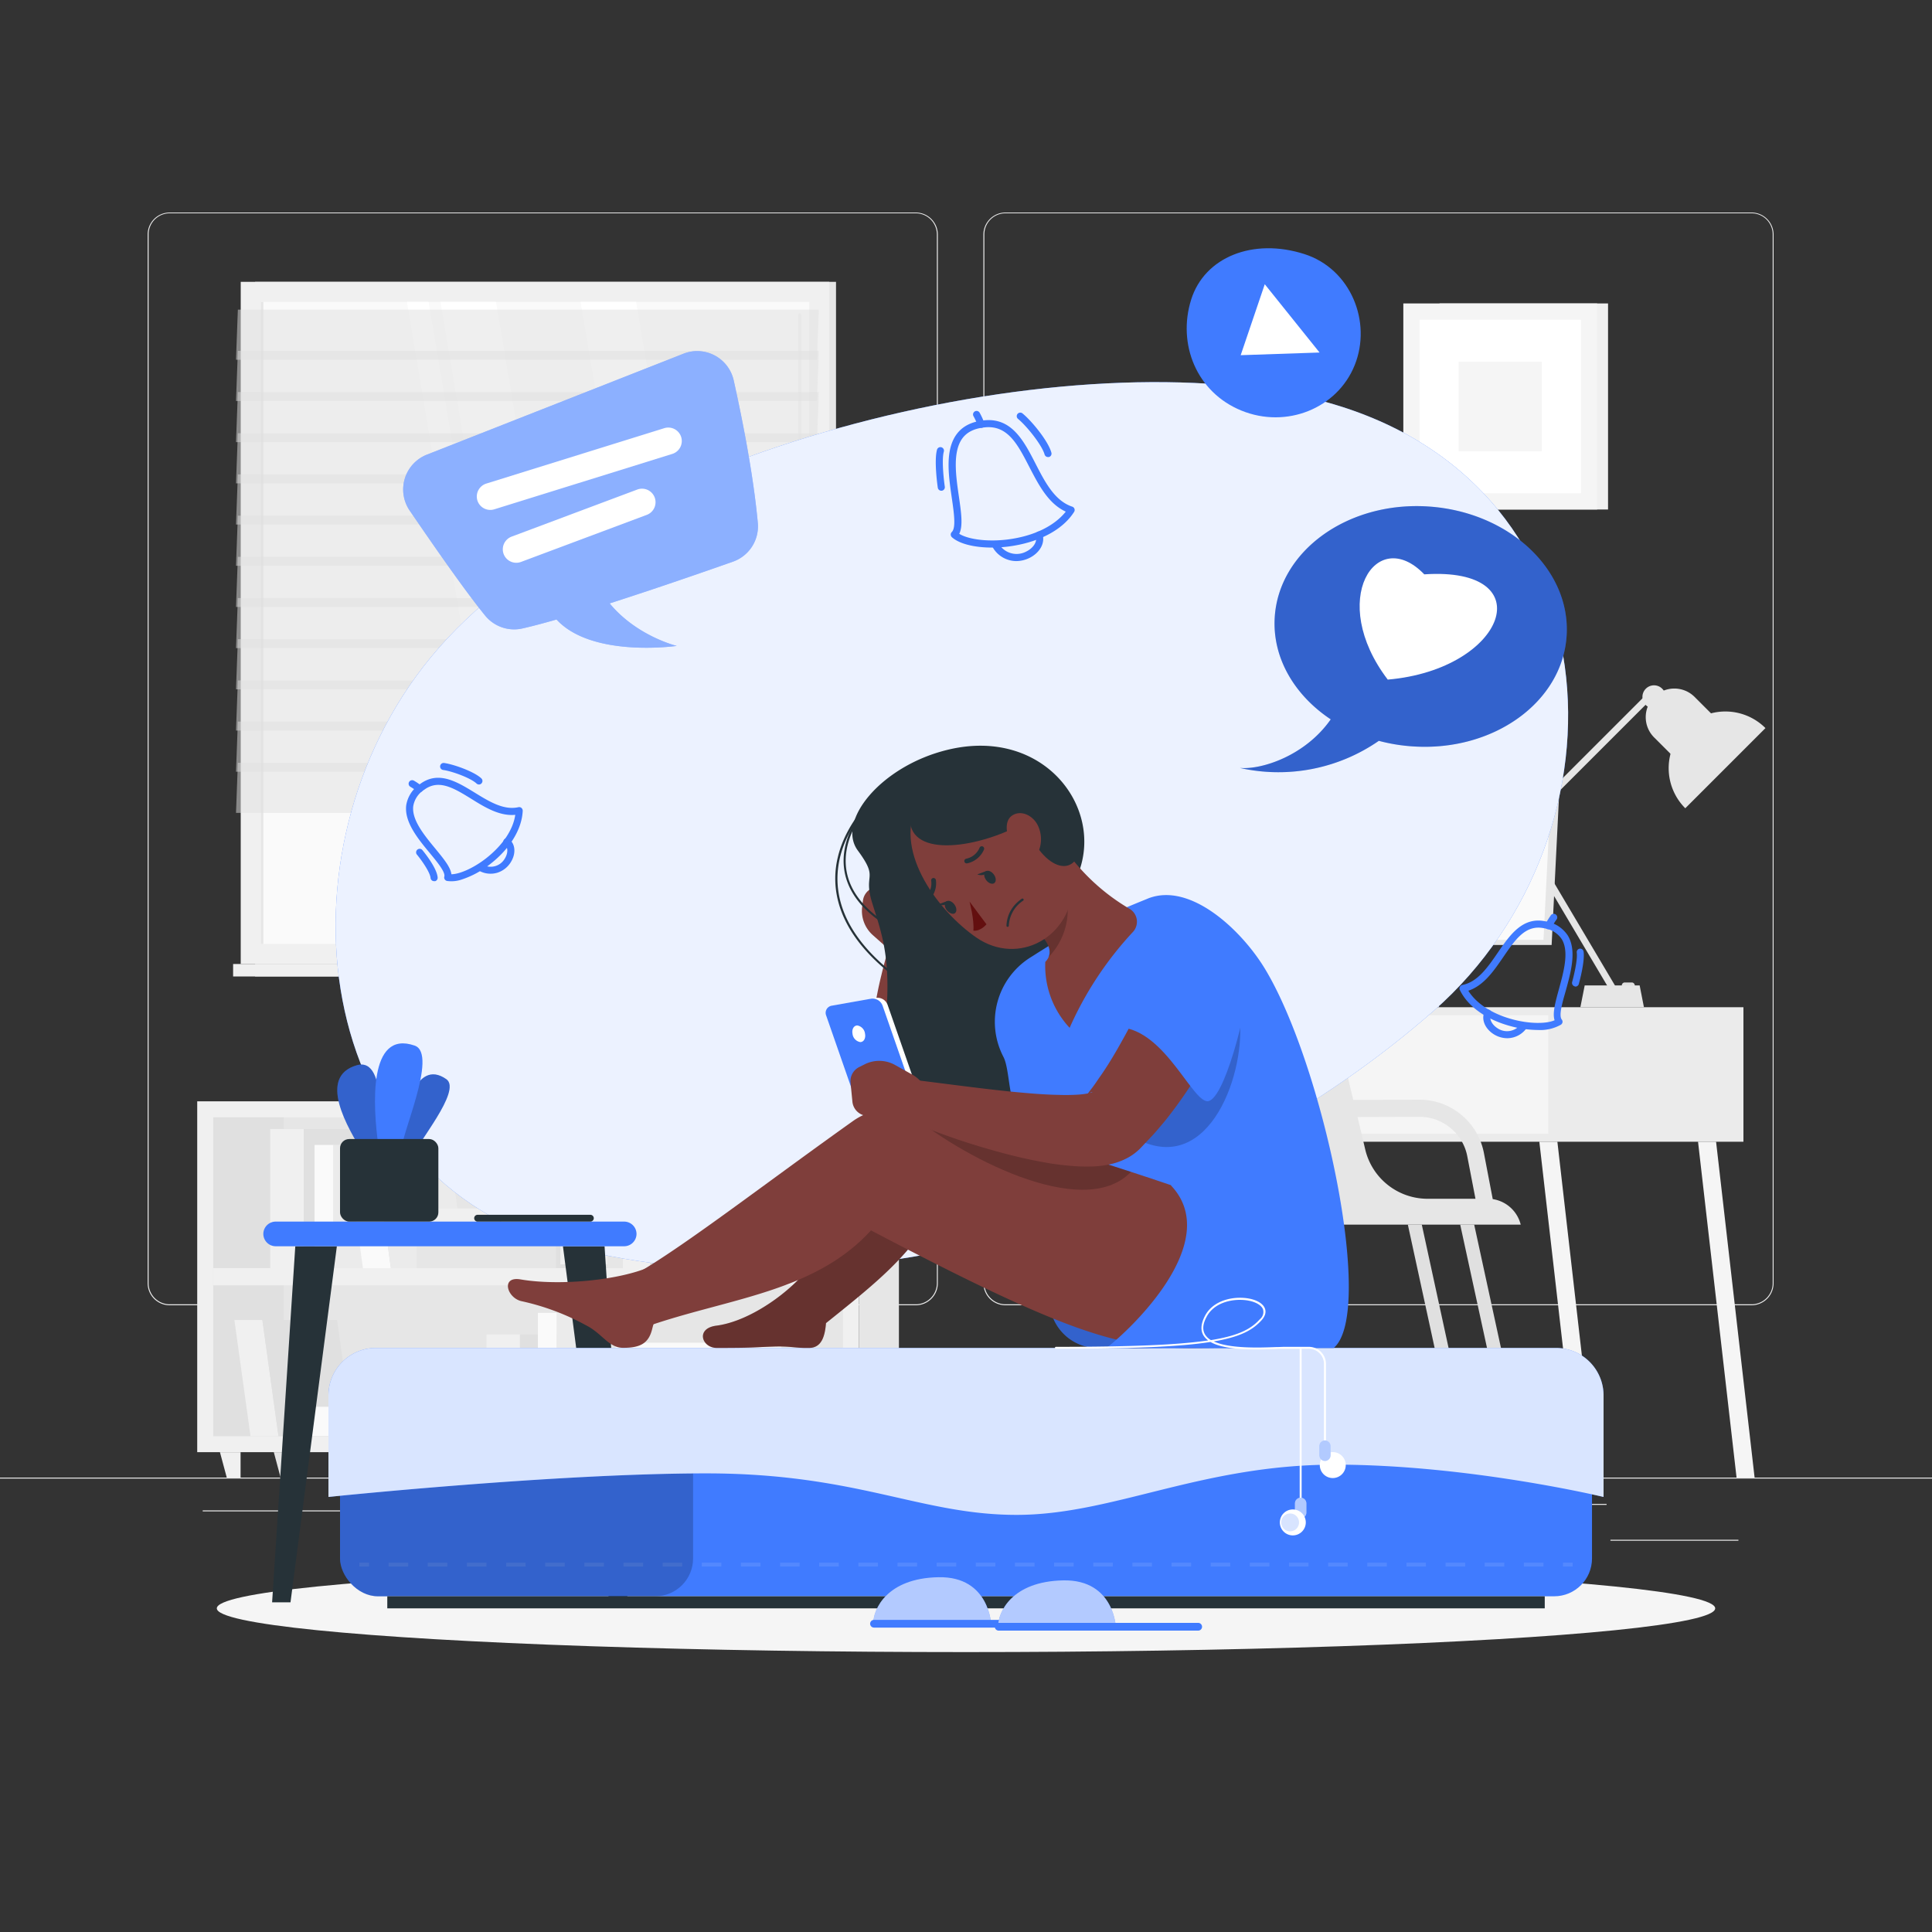 <svg xmlns="http://www.w3.org/2000/svg" viewBox="0 0 500 500"><rect x="0" y="0" width="500" height="500" fill="#333333" stroke="none"/><g id="background-complete"><rect y="382.4" width="500" height="0.25" style="fill:#ebebeb"></rect><rect x="416.78" y="398.49" width="33.12" height="0.25" style="fill:#ebebeb"></rect><rect x="322.53" y="401.21" width="8.69" height="0.25" style="fill:#ebebeb"></rect><rect x="396.59" y="389.21" width="19.19" height="0.25" style="fill:#ebebeb"></rect><rect x="52.46" y="390.89" width="43.19" height="0.25" style="fill:#ebebeb"></rect><rect x="104.56" y="390.89" width="6.33" height="0.25" style="fill:#ebebeb"></rect><rect x="131.47" y="395.11" width="93.68" height="0.25" style="fill:#ebebeb"></rect><path d="M237,337.8H43.91a5.71,5.71,0,0,1-5.7-5.71V60.66A5.71,5.71,0,0,1,43.91,55H237a5.71,5.71,0,0,1,5.71,5.71V332.09A5.71,5.71,0,0,1,237,337.8ZM43.91,55.2a5.46,5.46,0,0,0-5.45,5.46V332.09a5.46,5.46,0,0,0,5.45,5.46H237a5.47,5.47,0,0,0,5.46-5.46V60.66A5.47,5.47,0,0,0,237,55.2Z" style="fill:#ebebeb"></path><path d="M453.31,337.8H260.21a5.72,5.72,0,0,1-5.71-5.71V60.66A5.72,5.72,0,0,1,260.21,55h193.1A5.71,5.71,0,0,1,459,60.66V332.09A5.71,5.71,0,0,1,453.31,337.8ZM260.21,55.2a5.47,5.47,0,0,0-5.46,5.46V332.09a5.47,5.47,0,0,0,5.46,5.46h193.1a5.47,5.47,0,0,0,5.46-5.46V60.66a5.47,5.47,0,0,0-5.46-5.46Z" style="fill:#ebebeb"></path><rect x="51.04" y="285.02" width="171.27" height="90.8" style="fill:#f0f0f0"></rect><rect x="95.42" y="248.94" width="82.5" height="162.96" transform="translate(467.09 193.75) rotate(90)" style="fill:#e6e6e6"></rect><rect x="23.05" y="321.31" width="82.5" height="18.23" transform="translate(394.72 266.12) rotate(90)" style="fill:#e0e0e0"></rect><rect x="182.07" y="325.25" width="90.8" height="10.34" transform="translate(557.89 102.95) rotate(90)" style="fill:#e6e6e6"></rect><rect x="134.45" y="248.94" width="4.43" height="162.96" transform="translate(467.09 193.75) rotate(90)" style="fill:#f0f0f0"></rect><polygon points="62.26 382.4 58.69 382.4 56.92 375.82 62.26 375.82 62.26 382.4" style="fill:#f0f0f0"></polygon><polygon points="211.08 382.4 214.65 382.4 216.42 375.82 211.08 375.82 211.08 382.4" style="fill:#f0f0f0"></polygon><polygon points="76.19 382.4 72.62 382.4 70.86 375.82 76.19 375.82 76.19 382.4" style="fill:#e6e6e6"></polygon><polygon points="225.01 382.4 228.59 382.4 230.35 375.82 225.01 375.82 225.01 382.4" style="fill:#e6e6e6"></polygon><rect x="69.93" y="292.19" width="8.67" height="36.02" style="fill:#f0f0f0"></rect><rect x="78.6" y="292.19" width="23.19" height="36.02" transform="translate(180.39 620.39) rotate(180)" style="fill:#e0e0e0"></rect><rect x="81.41" y="296.31" width="4.89" height="31.9" style="fill:#fafafa"></rect><rect x="86.3" y="296.31" width="13.06" height="31.9" transform="translate(185.67 624.51) rotate(180)" style="fill:#ebebeb"></rect><polygon points="101.17 328.2 93.93 328.2 89.76 298.15 97 298.15 101.17 328.2" style="fill:#fafafa"></polygon><polygon points="101.17 328.2 120.52 328.2 116.35 298.15 97 298.15 101.17 328.2" style="fill:#ebebeb"></polygon><rect x="125.9" y="345.36" width="8.67" height="26.31" style="fill:#f0f0f0"></rect><rect x="134.57" y="345.36" width="12.87" height="26.31" transform="translate(282.01 717.03) rotate(180)" style="fill:#e0e0e0"></rect><rect x="139.21" y="339.77" width="4.89" height="31.9" style="fill:#fafafa"></rect><rect x="144.09" y="339.77" width="13.06" height="31.9" transform="translate(301.25 711.44) rotate(180)" style="fill:#ebebeb"></rect><polygon points="72.07 371.67 64.83 371.67 60.66 341.61 67.9 341.61 72.07 371.67" style="fill:#f0f0f0"></polygon><polygon points="72.07 371.67 91.42 371.67 87.25 341.61 67.9 341.61 72.07 371.67" style="fill:#e0e0e0"></polygon><rect x="121.51" y="305.86" width="8.67" height="36.02" transform="translate(449.71 198.02) rotate(90)" style="fill:#e6e6e6"></rect><rect x="146.17" y="317.22" width="8.67" height="13.3" transform="translate(474.37 173.36) rotate(90)" style="fill:#e0e0e0"></rect><rect x="147.74" y="317.8" width="6.7" height="12.13" transform="translate(474.95 172.78) rotate(90)" style="fill:#f0f0f0"></rect><rect x="124.68" y="298.14" width="6.76" height="36.02" transform="translate(444.21 188.09) rotate(90)" style="fill:#f0f0f0"></rect><rect x="149.34" y="309.5" width="6.76" height="13.3" transform="translate(468.87 163.43) rotate(90)" style="fill:#e6e6e6"></rect><rect x="150.69" y="310.08" width="5.22" height="12.13" transform="translate(469.45 162.85) rotate(90)" style="fill:#f0f0f0"></rect><rect x="168.65" y="347.6" width="9.34" height="38.79" transform="translate(540.32 193.68) rotate(90)" style="fill:#f5f5f5"></rect><rect x="195.21" y="359.83" width="9.34" height="14.33" transform="translate(566.87 167.12) rotate(90)" style="fill:#e0e0e0"></rect><rect x="196.9" y="360.46" width="7.21" height="13.07" transform="translate(567.5 166.49) rotate(90)" style="fill:#f0f0f0"></rect><rect x="171.22" y="335.58" width="7.55" height="31.36" transform="translate(526.26 176.27) rotate(90)" style="fill:#fafafa"></rect><rect x="192.69" y="345.47" width="7.55" height="11.58" transform="translate(547.74 154.79) rotate(90)" style="fill:#e0e0e0"></rect><rect x="194.06" y="345.98" width="5.83" height="10.57" transform="translate(548.24 154.28) rotate(90)" style="fill:#f5f5f5"></rect><rect x="89.8" y="352.17" width="7.55" height="31.36" transform="translate(461.43 274.28) rotate(90)" style="fill:#fafafa"></rect><rect x="111.27" y="362.07" width="7.55" height="11.58" transform="translate(482.9 252.81) rotate(90)" style="fill:#e0e0e0"></rect><rect x="112.64" y="362.57" width="5.83" height="10.57" transform="translate(483.41 252.3) rotate(90)" style="fill:#f5f5f5"></rect><rect x="172.06" y="339.29" width="7.28" height="38.79" transform="translate(534.39 182.98) rotate(90)" style="fill:#f0f0f0"></rect><rect x="198.62" y="351.52" width="7.28" height="14.33" transform="translate(560.95 156.42) rotate(90)" style="fill:#e6e6e6"></rect><rect x="200.08" y="352.15" width="5.62" height="13.07" transform="translate(561.57 155.79) rotate(90)" style="fill:#f0f0f0"></rect><rect x="161.21" y="300.42" width="7.03" height="29.18" style="fill:#f0f0f0"></rect><rect x="168.24" y="300.42" width="18.79" height="29.18" transform="translate(355.27 630.02) rotate(180)" style="fill:#e0e0e0"></rect><rect x="177.03" y="303.76" width="6.75" height="25.84" style="fill:#fafafa"></rect><rect x="183.78" y="303.76" width="11.54" height="25.84" transform="translate(379.1 633.36) rotate(180)" style="fill:#ebebeb"></rect><rect x="419.72" y="254.25" width="3.37" height="1.55" rx="0.75" transform="translate(842.81 510.06) rotate(-180)" style="fill:#e0e0e0"></rect><path d="M456.9,188.43l-20.75,20.75a14.67,14.67,0,0,1,20.75-20.75Z" style="fill:#e6e6e6"></path><path d="M428.08,190.84l8.09,8.09,10.48-10.48-8.09-8.09a7.42,7.42,0,0,0-10.48,0h0A7.42,7.42,0,0,0,428.08,190.84Z" style="fill:#e6e6e6"></path><rect x="409.32" y="172.43" width="1.75" height="48.84" transform="translate(561.05 626.09) rotate(-135)" style="fill:#e6e6e6"></rect><rect x="404.35" y="210.85" width="1.75" height="48.84" transform="translate(873.78 230.96) rotate(149.33)" style="fill:#e6e6e6"></rect><path d="M425.06,180.36a3,3,0,1,0,3-3A3,3,0,0,0,425.06,180.36Z" style="fill:#e6e6e6"></path><path d="M391,214.15a1.93,1.93,0,1,0,1.93-1.93A1.92,1.92,0,0,0,391,214.15Z" style="fill:#e6e6e6"></path><polygon points="410.12 255.02 424.34 255.02 425.45 260.67 409 260.67 410.12 255.02" style="fill:#e6e6e6"></polygon><rect x="240.05" y="260.67" width="211.16" height="34.81" transform="translate(691.25 556.15) rotate(180)" style="fill:#ebebeb"></rect><rect x="242.59" y="262.74" width="77.68" height="30.67" transform="translate(562.85 556.15) rotate(180)" style="fill:#f5f5f5"></rect><rect x="323.03" y="262.74" width="77.68" height="30.67" transform="translate(723.74 556.15) rotate(180)" style="fill:#f5f5f5"></rect><polygon points="408.35 382.4 413.01 382.4 403.05 295.48 398.38 295.48 408.35 382.4" style="fill:#f5f5f5"></polygon><polygon points="449.42 382.4 454.09 382.4 444.12 295.48 439.45 295.48 449.42 382.4" style="fill:#f5f5f5"></polygon><polygon points="349.32 222.33 365.65 222.33 372.45 260.67 356.12 260.67 349.32 222.33" style="fill:#e0e0e0"></polygon><polygon points="313 189 404.33 189 401.56 244.56 310.22 244.56 313 189" style="fill:#e6e6e6"></polygon><polygon points="315.1 190.32 402.1 190.32 399.45 243.24 312.45 243.24 315.1 190.32" style="fill:#fafafa"></polygon><path d="M286.35,230.73h31.54a25.07,25.07,0,0,1,24,19.13l8.33,34.8,17.12-.06h0a17,17,0,0,1,16.7,13.82l2.28,11.91a8.83,8.83,0,0,1,7.24,6.61H309a25.06,25.06,0,0,1-24-19.12l-12-50A13.61,13.61,0,0,1,286.35,230.73Zm82.85,79.51h12.65l-2.12-11a12.57,12.57,0,0,0-12.33-10.2h0l-16.06.05,2,8.47A16.58,16.58,0,0,0,369.2,310.24Z" style="fill:#e6e6e6"></path><polygon points="311.13 316.94 307.52 316.94 293.3 382.4 296.91 382.4 311.13 316.94" style="fill:#e0e0e0"></polygon><polygon points="324.69 316.94 321.08 316.94 306.86 382.4 310.47 382.4 324.69 316.94" style="fill:#e0e0e0"></polygon><polygon points="377.9 316.94 381.52 316.94 395.74 382.4 392.13 382.4 377.9 316.94" style="fill:#e0e0e0"></polygon><polygon points="364.35 316.94 367.96 316.94 382.18 382.4 378.57 382.4 364.35 316.94" style="fill:#e0e0e0"></polygon><rect x="372.55" y="78.54" width="43.61" height="53.33" transform="translate(788.71 210.4) rotate(180)" style="fill:#f0f0f0"></rect><rect x="363.18" y="78.54" width="50.17" height="53.33" transform="translate(776.53 210.4) rotate(180)" style="fill:#f5f5f5"></rect><rect x="365.8" y="84.32" width="44.92" height="41.76" transform="translate(493.47 -283.06) rotate(90)" style="fill:#fff"></rect><rect x="376.69" y="94.44" width="23.15" height="21.52" transform="translate(493.47 -283.06) rotate(90)" style="fill:#f5f5f5"></rect><rect x="298.96" y="103.33" width="43.61" height="53.33" transform="translate(641.52 259.99) rotate(180)" style="fill:#f0f0f0"></rect><rect x="289.59" y="103.33" width="50.17" height="53.33" transform="translate(629.35 259.99) rotate(180)" style="fill:#f5f5f5"></rect><rect x="292.21" y="109.11" width="44.92" height="41.76" transform="translate(444.67 -184.68) rotate(90)" style="fill:#fff"></rect><rect x="303.1" y="119.24" width="23.15" height="21.52" rx="8.61" transform="translate(444.67 -184.68) rotate(90)" style="fill:#f5f5f5"></rect><rect x="66.01" y="72.94" width="150.34" height="176.54" transform="translate(282.37 322.42) rotate(180)" style="fill:#e6e6e6"></rect><rect x="62.31" y="72.94" width="152.32" height="176.54" transform="translate(276.93 322.42) rotate(180)" style="fill:#f0f0f0"></rect><rect x="66.01" y="249.48" width="150.34" height="3.23" transform="translate(282.37 502.19) rotate(180)" style="fill:#e6e6e6"></rect><rect x="60.33" y="249.48" width="152.32" height="3.23" transform="translate(272.98 502.19) rotate(180)" style="fill:#f0f0f0"></rect><rect x="55.38" y="90.24" width="166.17" height="141.95" transform="translate(299.68 22.74) rotate(90)" style="fill:#fafafa"></rect><polygon points="156.28 244.29 128.37 78.13 114 78.13 141.91 244.29 156.28 244.29" style="fill:#fff"></polygon><polygon points="192.54 244.29 164.63 78.13 150.26 78.13 178.17 244.29 192.54 244.29" style="fill:#fff"></polygon><path d="M207,160.88c.22,0,.39-.26.39-.58V81.69c0-.32-.17-.59-.39-.59s-.4.27-.4.59V160.3C206.64,160.62,206.82,160.88,207,160.88Z" style="fill:#f0f0f0"></path><polygon points="138.83 244.29 110.92 78.13 105.32 78.13 133.23 244.29 138.83 244.29" style="fill:#fff"></polygon><rect x="-15.26" y="160.88" width="166.17" height="0.66" transform="translate(229.03 93.39) rotate(90)" style="fill:#e6e6e6"></rect><polygon points="61.08 93.11 211.43 93.11 211.9 80.14 61.56 80.14 61.08 93.11" style="fill:#e0e0e0;opacity:0.5"></polygon><polygon points="61.08 114.43 211.43 114.43 211.9 101.46 61.56 101.46 61.08 114.43" style="fill:#e0e0e0;opacity:0.5"></polygon><polygon points="61.08 135.75 211.43 135.75 211.9 122.78 61.56 122.78 61.08 135.75" style="fill:#e0e0e0;opacity:0.5"></polygon><polygon points="61.08 157.08 211.43 157.08 211.9 144.11 61.56 144.11 61.08 157.08" style="fill:#e0e0e0;opacity:0.5"></polygon><polygon points="61.08 178.4 211.43 178.4 211.9 165.43 61.56 165.43 61.08 178.4" style="fill:#e0e0e0;opacity:0.5"></polygon><polygon points="61.08 199.72 211.43 199.72 211.9 186.75 61.56 186.75 61.08 199.72" style="fill:#e0e0e0;opacity:0.5"></polygon><polygon points="61.08 103.77 211.43 103.77 211.9 90.8 61.56 90.8 61.08 103.77" style="fill:#e0e0e0;opacity:0.5"></polygon><polygon points="61.08 125.09 211.43 125.09 211.9 112.12 61.56 112.12 61.08 125.09" style="fill:#e0e0e0;opacity:0.5"></polygon><polygon points="61.08 146.42 211.43 146.42 211.9 133.45 61.56 133.45 61.08 146.42" style="fill:#e0e0e0;opacity:0.5"></polygon><polygon points="61.08 167.74 211.43 167.74 211.9 154.77 61.56 154.77 61.08 167.74" style="fill:#e0e0e0;opacity:0.5"></polygon><polygon points="61.08 189.06 211.43 189.06 211.9 176.09 61.56 176.09 61.08 189.06" style="fill:#e0e0e0;opacity:0.5"></polygon><polygon points="61.08 210.38 211.43 210.38 211.9 197.41 61.56 197.41 61.08 210.38" style="fill:#e0e0e0;opacity:0.5"></polygon></g><g id="background-simple"><path d="M339.72,103.17c-65.79-15.85-184.53,13.64-228.28,67C70.26,220.34,80,305.57,146.86,322.63c77,19.66,167-10.79,224.23-61.08C423.28,215.66,419.67,122.43,339.72,103.17Z" style="fill:#407BFF"></path><path d="M339.72,103.17c-65.79-15.85-184.53,13.64-228.28,67C70.26,220.34,80,305.57,146.86,322.63c77,19.66,167-10.79,224.23-61.08C423.28,215.66,419.67,122.43,339.72,103.17Z" style="fill:#fff;opacity:0.9"></path></g><g id="Shadow"><ellipse id="path" cx="250" cy="416.24" rx="193.89" ry="11.32" style="fill:#f5f5f5"></ellipse></g><g id="Table"><polygon points="75.18 414.68 70.42 414.68 76.42 322.53 87.18 322.53 75.18 414.68" style="fill:#263238"></polygon><polygon points="157.69 414.68 162.46 414.68 156.46 322.53 145.69 322.53 157.69 414.68" style="fill:#263238"></polygon><path d="M161.54,322.53H71.34a3.21,3.21,0,0,1-3.19-3.19h0a3.2,3.2,0,0,1,3.19-3.19h90.2a3.2,3.2,0,0,1,3.19,3.19h0A3.21,3.21,0,0,1,161.54,322.53Z" style="fill:#407BFF"></path><path d="M152.79,314.39H123.6a.88.88,0,0,0-.88.88h0a.89.89,0,0,0,.88.88h29.19a.89.89,0,0,0,.88-.88h0A.88.88,0,0,0,152.79,314.39Z" style="fill:#263238"></path><path d="M103,296.74c1.13-8.12,4.41-23.13,12.51-17.45,4.18,2.94-8.1,17.14-8.11,19.27C104.57,299.4,103,296.74,103,296.74Z" style="fill:#407BFF"></path><path d="M103,296.74c1.13-8.12,4.41-23.13,12.51-17.45,4.18,2.94-8.1,17.14-8.11,19.27C104.57,299.4,103,296.74,103,296.74Z" style="opacity:0.2"></path><path d="M94.33,298.93c-4.64-7.37-12.13-20.31-2-23.24,8.4-2.44,5.42,20,6.87,21.72C97.46,300,94.33,298.93,94.33,298.93Z" style="fill:#407BFF"></path><path d="M94.33,298.93c-4.64-7.37-12.13-20.31-2-23.24,8.4-2.44,5.42,20,6.87,21.72C97.46,300,94.33,298.93,94.33,298.93Z" style="opacity:0.2"></path><path d="M97.94,296.67c-1.45-10.48-2.67-30.27,9.38-26.07,6.22,2.18-4,24.13-3.27,26.78C100.89,299.4,97.94,296.67,97.94,296.67Z" style="fill:#407BFF"></path><rect x="88" y="294.78" width="25.45" height="21.37" rx="2.38" style="fill:#263238"></rect></g><g id="Character"><g id="Bed"><rect x="88" y="351.72" width="324.01" height="61.4" rx="9.8" style="fill:#407BFF"></rect><g style="opacity:0.1"><rect x="404.5" y="404.41" width="2.5" height="1" style="fill:#fff"></rect><path d="M399.44,405.41h-5.07v-1h5.07Zm-10.13,0h-5.07v-1h5.07Zm-10.13,0h-5.07v-1h5.07Zm-10.14,0H364v-1H369Zm-10.13,0h-5.06v-1h5.06Zm-10.13,0h-5.06v-1h5.06Zm-10.13,0h-5.07v-1h5.07Zm-10.13,0h-5.07v-1h5.07Zm-10.13,0h-5.07v-1h5.07Zm-10.13,0h-5.07v-1h5.07Zm-10.14,0h-5.06v-1h5.06Zm-10.13,0h-5.06v-1H288Zm-10.13,0H272.8v-1h5.06Zm-10.13,0h-5.07v-1h5.07Zm-10.13,0h-5.07v-1h5.07Zm-10.13,0H242.4v-1h5.07Zm-10.13,0h-5.07v-1h5.07Zm-10.14,0h-5.06v-1h5.06Zm-10.13,0H212v-1h5.06Zm-10.13,0h-5.06v-1h5.06Zm-10.13,0h-5.07v-1h5.07Zm-10.13,0h-5.07v-1h5.07Zm-10.13,0h-5.07v-1h5.07Zm-10.13,0h-5.07v-1h5.07Zm-10.14,0h-5.06v-1h5.06Zm-10.13,0h-5.06v-1h5.06Zm-10.13,0H131v-1H136Zm-10.13,0h-5.07v-1h5.07Zm-10.13,0h-5.07v-1h5.07Zm-10.13,0h-5.07v-1h5.07Z" style="fill:#fff"></path><rect x="93" y="404.41" width="2.5" height="1" style="fill:#fff"></rect></g><rect x="100.23" y="413.12" width="299.55" height="3.12" style="fill:#263238"></rect><rect x="88" y="351.72" width="91.37" height="61.4" rx="9.8" style="opacity:0.2"></rect><path d="M415,387.41s-34.83-8.36-69.53-8.36-57.41,13-82.37,13-41.18-10.74-80.37-10.74S85,387.41,85,387.41V361.14a12.29,12.29,0,0,1,12.29-12.29H402.71A12.29,12.29,0,0,1,415,361.14Z" style="fill:#407BFF"></path><path d="M415,387.41s-34.83-8.36-69.53-8.36-57.41,13-82.37,13-41.18-10.74-80.37-10.74S85,387.41,85,387.41V361.14a12.29,12.29,0,0,1,12.29-12.29H402.71A12.29,12.29,0,0,1,415,361.14Z" style="fill:#fff;opacity:0.8"></path><path d="M226,420.18c0-3.74,3.52-11.75,16.89-12s13.64,12.5,13.64,12.5Z" style="fill:#407BFF"></path><path d="M226,420.18c0-3.74,3.52-11.75,16.89-12s13.64,12.5,13.64,12.5Z" style="fill:#fff;opacity:0.6"></path><path d="M277.77,421.22H226.19a1,1,0,0,1-1-1h0a1,1,0,0,1,1-1h51.58a1,1,0,0,1,1,1h0A1,1,0,0,1,277.77,421.22Z" style="fill:#407BFF"></path><path d="M258.29,421c0-3.74,3.51-11.75,16.89-12s13.64,12.49,13.64,12.49Z" style="fill:#407BFF"></path><path d="M258.29,421c0-3.74,3.51-11.75,16.89-12s13.64,12.49,13.64,12.49Z" style="fill:#fff;opacity:0.6"></path><path d="M310.09,422H258.51a1,1,0,0,1-1.05-1h0a1,1,0,0,1,1.05-1h51.58a1,1,0,0,1,1,1h0A1,1,0,0,1,310.09,422Z" style="fill:#407BFF"></path></g><path d="M229.61,245.31l-3.72-3.3a8.39,8.39,0,0,1-2.76-7.35l.2-1.58a4.09,4.09,0,0,1,3.1-3.47l4.78-1.16a4.11,4.11,0,0,1,4.86,2.71l.75,2.28s3.52,7.67,2.27,13.81l-1.72.29A9.35,9.35,0,0,1,229.61,245.31Z" style="fill:#7f3e3b"></path><path d="M283.72,265.47l-.67.81-.55.62-1.06,1.15c-.71.75-1.43,1.45-2.15,2.14-1.43,1.37-2.93,2.64-4.46,3.86a74.47,74.47,0,0,1-9.7,6.53,72.27,72.27,0,0,1-10.64,4.92c-1.83.69-3.7,1.28-5.58,1.83s-3.81,1-5.73,1.31l-1.45.27-.57.1c-.39.06-.78.12-1.18.16a12.81,12.81,0,0,1-2.75-.06,12.27,12.27,0,0,1-5.52-2.16,12.94,12.94,0,0,1-3.23-3.32,16.26,16.26,0,0,1-2.21-5.12,24.27,24.27,0,0,1-.64-3.78,38.85,38.85,0,0,1-.09-6.25c.11-2,.3-3.81.53-5.64.53-3.65,1.21-7.16,2.06-10.61a101.13,101.13,0,0,1,3-10.23,5.46,5.46,0,0,1,10.59,1.64v.17c.25,6.61.28,13.37.79,19.65.1,1.56.25,3.09.45,4.54a31.36,31.36,0,0,0,.75,3.89,4.64,4.64,0,0,0,.45,1.19c.11.21.28.18-.11-.5a5.31,5.31,0,0,0-1.45-1.52,7.31,7.31,0,0,0-3.17-1.27,6.9,6.9,0,0,0-1.48-.05,5.14,5.14,0,0,0-.55.06l-.14,0,.06,0,.13,0,1-.32c1.38-.43,2.73-.93,4.07-1.46s2.67-1.08,4-1.71a68.88,68.88,0,0,0,7.56-4.2,76.4,76.4,0,0,0,7-5.08c1.12-.9,2.19-1.86,3.23-2.8.53-.47,1-1,1.51-1.42l1.17-1.16.82-.81a10.81,10.81,0,0,1,15.86,14.66Z" style="fill:#7f3e3b"></path><path d="M275.81,245c-20.09,5.06-28,12.22-34,16.79,11.51,5.89,7.64,25.2,10.73,28.46s27-14.71,32.53-21.45S289.3,249.61,275.81,245Z" style="fill:#407BFF"></path><path d="M313.07,315.58c-21.63-8.11-39.73-41.21-65.88-43.6a13.08,13.08,0,0,0-12.39,6.52c-11.31,19.27-20.71,41.45-28.4,52.89-5.45,5.45-13.85,10.77-21,11.69-5.46.7-3.78,5.76.1,5.76,9.69,0,9.05-.16,14.57-.34,4.72-.16,5.64.42,9.42.34,3.13-.07,4-3,4.28-6.42,5.1-4.09,9.39-7.53,13.12-10.87h0c8.5-7.59,14.2-14.74,20.51-28.32,8.28,19.46,27.31,45.62,45.87,45.62,19,0,24.24-1.6,28.43-11.36l.42-1A15.73,15.73,0,0,0,313.07,315.58Z" style="fill:#7f3e3b"></path><path d="M313.07,315.58c-21.63-8.11-39.73-41.21-65.88-43.6a13.08,13.08,0,0,0-12.39,6.52c-11.31,19.27-20.71,41.45-28.4,52.89-5.45,5.45-13.85,10.77-21,11.69-5.46.7-3.78,5.76.1,5.76,9.69,0,9.05-.16,14.57-.34,4.72-.16,5.64.42,9.42.34,3.13-.07,4-3,4.28-6.42,5.1-4.09,9.39-7.53,13.12-10.87h0c8.5-7.59,14.2-14.74,20.51-28.32,8.28,19.46,27.31,45.62,45.87,45.62,19,0,24.24-1.6,28.43-11.36l.42-1A15.73,15.73,0,0,0,313.07,315.58Z" style="opacity:0.2"></path><path d="M245.19,194.06C228,198.25,216.4,212.51,222,220.11s1.3,5.74,3.71,13.53S231,248.47,229,266a63.79,63.79,0,0,0,4.64,31.6s33.73,4.58,43-16-4.54-38.15,2.36-55.39S270,188,245.19,194.06Z" style="fill:#263238"></path><path d="M230.56,240.15a.23.23,0,0,1-.14,0c-11.49-6.76-12.79-14.75-11.85-20.26,2-11.95,16.08-22.77,27.42-25a.28.28,0,0,1,.11.54c-11.16,2.21-25,12.84-27,24.57-1.3,7.65,2.7,14.46,11.58,19.68a.28.28,0,0,1-.14.52Z" style="fill:#263238"></path><path d="M231.55,252.76a.27.27,0,0,1-.17-.06C216.13,241,215,229.49,216.82,221.88c3.12-13.35,17.6-24.76,29.17-27a.28.28,0,0,1,.11.54c-11.4,2.25-25.67,13.49-28.74,26.62-2.49,10.69,2.47,21.15,14.35,30.26a.27.27,0,0,1,.06.39A.29.29,0,0,1,231.55,252.76Z" style="fill:#263238"></path><path d="M297.31,232.45c1.14-.47-1.12.42,0,0Z" style="fill:#407BFF"></path><path d="M327.23,250.5c-6.05-9.87-19.08-22.13-29.92-18.05-8.95,3.64-16.24,6.7-23.61,11-2.44,1.42-4.92,3-7.27,4.49a19.67,19.67,0,0,0-6.76,25.55c2.6,5,0,20.58,13.18,22.8,6.5,7.92.88,25.1-1.11,38.27a12.51,12.51,0,0,0,12.41,14.31h61C356.06,339.66,342.28,275.07,327.23,250.5Z" style="fill:#407BFF"></path><path d="M290.86,312.82c-10.13,1.56-17.13,8.55-19.12,21.72a12.51,12.51,0,0,0,12.41,14.31h33.12Z" style="opacity:0.2"></path><path d="M320.74,262.78c1.95,14.18-7.51,41.85-26.52,32C302.53,267.79,320.74,262.78,320.74,262.78Z" style="opacity:0.2"></path><path d="M276.79,221.41a53.27,53.27,0,0,0,15.42,13.72,3.89,3.89,0,0,1,1,6.05A89.61,89.61,0,0,0,276.82,266a23.47,23.47,0,0,1-6.3-17.05c4.83-5-7.36-11.84-9.5-13.2Z" style="fill:#7f3e3b"></path><path d="M273.64,224.27,261,235.73c2,1.26,12.53,7.19,10.33,12a17.58,17.58,0,0,0,5-12.08A20.22,20.22,0,0,0,273.64,224.27Z" style="opacity:0.2"></path><path d="M266.33,205.77c8,10,11.66,14,11.4,23.12-.39,13.71-14.17,21.19-25,13.78-9.72-6.68-21.24-21.85-15.6-33.87C242.7,197,258.29,195.8,266.33,205.77Z" style="fill:#7f3e3b"></path><path d="M263.47,213.81c-12.69,6.39-30.07,8.06-27.77-3.89s16.65-13.53,25.32-11.87S277.65,212.6,263.47,213.81Z" style="fill:#263238"></path><path d="M264.45,210c3.33,13.62,13,18.36,15.06,9.93S273.27,201.76,264.45,210Z" style="fill:#263238"></path><path d="M257.19,226.29c.62.84.68,1.84.14,2.25s-1.5.06-2.12-.78-.68-1.84-.13-2.24S256.57,225.46,257.19,226.29Z" style="fill:#263238"></path><path d="M247,234.08c.62.83.68,1.84.14,2.25s-1.49,0-2.12-.78-.68-1.84-.13-2.25S246.41,233.24,247,234.08Z" style="fill:#263238"></path><path d="M245.19,233.17l-2.43.91S245,234.88,245.19,233.17Z" style="fill:#263238"></path><path d="M250.91,233.32s1.26,4.65,1,7.54c1.87.21,3.39-1.65,3.39-1.65Z" style="fill:#630f0f"></path><path d="M263.09,233.7a11.11,11.11,0,0,1,1.35-1.11.32.32,0,0,1,.43.08.3.3,0,0,1-.08.42,8.25,8.25,0,0,0-3.71,6.47.3.3,0,0,1-.3.31.3.3,0,0,1-.31-.29A8.55,8.55,0,0,1,263.09,233.7Z" style="fill:#263238"></path><path d="M268.8,214.1a8.2,8.2,0,0,1-.25,6.75c-1.41,2.6-4.63,1.45-6.35-1.32-1.55-2.5-2.68-6.85-.26-8.47S267.7,211.21,268.8,214.1Z" style="fill:#7f3e3b"></path><path d="M249.65,222.53a.61.61,0,0,1,.39-.29,4.82,4.82,0,0,0,3.44-2.76.62.62,0,1,1,1.16.42,6.11,6.11,0,0,1-4.32,3.53.61.61,0,0,1-.74-.45A.63.63,0,0,1,249.65,222.53Z" style="fill:#263238"></path><path d="M241.13,227.44a.6.6,0,0,1,.4-.21.62.62,0,0,1,.68.53,6.09,6.09,0,0,1-1.85,5.27.62.62,0,0,1-.86-.08.61.61,0,0,1,.08-.86,4.84,4.84,0,0,0,1.41-4.18A.6.6,0,0,1,241.13,227.44Z" style="fill:#263238"></path><path d="M255.35,225.38l-2.43.92S255.11,227.1,255.35,225.38Z" style="fill:#263238"></path><path d="M235.43,283.19,225.31,285a2.74,2.74,0,0,1-3-1.76l-7.2-20.64a1.88,1.88,0,0,1,1.47-2.55l10.12-1.79a2.75,2.75,0,0,1,3,1.76l7.2,20.65A1.87,1.87,0,0,1,235.43,283.19Z" style="fill:#fff"></path><path d="M234.11,283.42,224,285.22a2.78,2.78,0,0,1-3-1.76l-7.19-20.65a1.87,1.87,0,0,1,1.47-2.54l10.12-1.8a2.76,2.76,0,0,1,3,1.76l7.19,20.65A1.86,1.86,0,0,1,234.11,283.42Z" style="fill:#407BFF"></path><path d="M223.87,267.54c.22,1.19-.34,2.15-1.24,2.15a2.43,2.43,0,0,1-2-2.15c-.22-1.18.34-2.15,1.25-2.15A2.44,2.44,0,0,1,223.87,267.54Z" style="fill:#fff"></path><path d="M168.77,344c.88-3.49,1.8-6.35,15.2-9.58,0,0-9.18-10.84-12.71-8.26-6.42,4.68-25,6.92-36.55,4.95-5.12-.88-3.54,4.7.16,5.61A62.32,62.32,0,0,1,151.69,343c4.11,2.06,5.83,5.81,9.53,5.81C165.81,348.85,167.88,347.56,168.77,344Z" style="fill:#7f3e3b"></path><path d="M328.14,315.63c-22.29-8.24-64.23-22.85-95.07-28.28a16.33,16.33,0,0,0-12.3,2.76c-26.82,19.08-51.08,38.17-61.69,42.31-3,1.16,8,11,8,11,20.91-7.4,43.58-8.8,58.33-25,50.82,26.7,64.24,30.43,82.79,30.43,19,0,24.24-1.6,28.43-11.36l.43-1A15.66,15.66,0,0,0,328.14,315.63Z" style="fill:#7f3e3b"></path><path d="M234.92,287.68c12.56,10.91,45.33,28.71,57.76,15.6C273.8,297.11,252.67,291,234.92,287.68Z" style="opacity:0.2"></path><path d="M303.24,307c13.39,14.57-11,37.3-16.52,41.55a.18.18,0,0,0,.11.33H340s17.82-36.43-35.56-44.21A1.4,1.4,0,0,0,303.24,307Z" style="fill:#407BFF"></path><path d="M236,278.05l-4.35-2.43a8.39,8.39,0,0,0-7.85-.19l-1.42.71a4.08,4.08,0,0,0-2.26,4.06l.48,4.9a4.09,4.09,0,0,0,4.15,3.7l2.4,0s8.4.8,13.79-2.39l-.29-1.72A9.34,9.34,0,0,0,236,278.05Z" style="fill:#7f3e3b"></path><path d="M321.26,253.39l-.58,1.82-.56,1.64c-.38,1.09-.79,2.13-1.19,3.19-.83,2.09-1.73,4.14-2.66,6.18a119.48,119.48,0,0,1-6.35,11.85,113.13,113.13,0,0,1-7.75,11.17c-.69.9-1.45,1.77-2.19,2.65s-1.49,1.74-2.3,2.58l-2.62,2.77a13.87,13.87,0,0,1-3.93,2.76,17.19,17.19,0,0,1-3.16,1.15,24.22,24.22,0,0,1-4.81.71c-1.43.07-2.73.05-4,0-2.5-.13-4.82-.4-7.08-.73a126.86,126.86,0,0,1-12.91-2.82A181.4,181.4,0,0,1,235,290a5.42,5.42,0,0,1,2.8-10.36l.13,0c8.07,1,16.26,2.12,24.22,2.92,4,.37,7.93.73,11.69.79a52.13,52.13,0,0,0,5.35-.07c.81-.07,1.58-.16,2.22-.28a5.72,5.72,0,0,0,1.3-.36s0-.07-.26,0a4.77,4.77,0,0,0-1.4,1c-.25.27-.07.06,0,0l.21-.28.41-.55.84-1.1c.56-.72,1.09-1.48,1.61-2.26s1.07-1.5,1.57-2.29c2.08-3.1,3.93-6.39,5.75-9.71s3.45-6.79,5-10.28c.8-1.74,1.51-3.5,2.25-5.25l1-2.62.5-1.28.42-1.12.22-.59a10.83,10.83,0,0,1,20.46,7.1Z" style="fill:#7f3e3b"></path><path d="M302,238.6c-13.34,15.84-12.39,20.15-14.62,27.38,12.79-2,20.48,18.2,24.88,19s10.58-23.8,11.15-32.52S315.62,234.43,302,238.6Z" style="fill:#407BFF"></path><path d="M336.61,389.46a.25.25,0,0,1-.25-.25V348.85a.25.25,0,0,1,.5,0v40.36A.25.25,0,0,1,336.61,389.46Z" style="fill:#fff"></path><path d="M336.61,392.94h0a1.47,1.47,0,0,1-1.47-1.47v-2.39a1.47,1.47,0,0,1,1.47-1.47h0a1.47,1.47,0,0,1,1.47,1.47v2.39A1.47,1.47,0,0,1,336.61,392.94Z" style="fill:#fff"></path><path d="M336.61,392.94h0a1.47,1.47,0,0,1-1.47-1.47v-2.39a1.47,1.47,0,0,1,1.47-1.47h0a1.47,1.47,0,0,1,1.47,1.47v2.39A1.47,1.47,0,0,1,336.61,392.94Z" style="fill:#407BFF;opacity:0.4"></path><circle cx="334.58" cy="394" r="3.36" style="fill:#fff"></circle><path d="M336.19,394a2.31,2.31,0,1,1-2.3-2.31A2.31,2.31,0,0,1,336.19,394Z" style="fill:#407BFF;opacity:0.2"></path><path d="M342.89,374.62a.25.25,0,0,1-.25-.25V353a3.93,3.93,0,0,0-3.94-3.94h-6.28c-.55,0-1.33,0-2.24.06-4.74.18-12.9.49-16.91-1.82-7.69,1.21-19.84,1.76-40,1.76a.25.25,0,0,1-.25-.25.25.25,0,0,1,.25-.25c19.74,0,31.75-.52,39.41-1.66a4.62,4.62,0,0,1-1.17-1.21c-.85-1.34-.75-3,.29-5.07,1.9-3.7,6.2-4.88,9.62-4.75,3,.11,5.28,1.17,5.91,2.7.29.68.37,1.78-.87,3.14-2.26,2.48-5.36,4.26-12.34,5.45,4.1,1.91,11.9,1.62,16.06,1.46.91,0,1.7-.06,2.26-.06h6.28a4.44,4.44,0,0,1,4.44,4.44v21.33A.25.25,0,0,1,342.89,374.62Zm-22-38.22c-3.16,0-7,1.17-8.67,4.49-1,1.86-1.05,3.39-.3,4.57a4.4,4.4,0,0,0,1.47,1.36c7.27-1.16,10.42-2.93,12.67-5.41a2.41,2.41,0,0,0,.79-2.61c-.55-1.32-2.75-2.29-5.47-2.39Z" style="fill:#fff"></path><circle cx="344.92" cy="379.16" r="3.36" style="fill:#fff"></circle><path d="M342.89,378.11h0a1.49,1.49,0,0,0,1.48-1.48v-2.38a1.49,1.49,0,0,0-1.48-1.48h0a1.48,1.48,0,0,0-1.47,1.48v2.38A1.48,1.48,0,0,0,342.89,378.11Z" style="fill:#fff"></path><path d="M342.89,378.11h0a1.49,1.49,0,0,0,1.48-1.48v-2.38a1.49,1.49,0,0,0-1.48-1.48h0a1.48,1.48,0,0,0-1.47,1.48v2.38A1.48,1.48,0,0,0,342.89,378.11Z" style="fill:#407BFF;opacity:0.4"></path></g><g id="Notifications"><path d="M308.28,77.51c-3.62,11.49,1.34,24,13,28.75s24.81-.56,29.31-11.75-1-24.9-13-28.75C324.23,61.47,311.72,66.58,308.28,77.51Z" style="fill:#407BFF"></path><polygon points="327.32 73.56 321.09 91.92 341.5 91.23 327.32 73.56" style="fill:#fff"></polygon><path d="M110.51,117.65l66.37-26.11a9.68,9.68,0,0,1,13,6.89c2.17,9.74,5.08,24.31,6.24,36.85a9.7,9.7,0,0,1-6.41,10.07c-7.53,2.66-20.08,7-31.93,10.81,7,8.49,17.36,11,17.36,11s-21.91,3.17-31.11-6.83c-3.3.94-6.29,1.74-8.77,2.3a9.68,9.68,0,0,1-9.73-3.35C120,152.47,111.81,140.6,106,132.1A9.69,9.69,0,0,1,110.51,117.65Z" style="fill:#407BFF"></path><path d="M110.51,117.65l66.37-26.11a9.68,9.68,0,0,1,13,6.89c2.17,9.74,5.08,24.31,6.24,36.85a9.7,9.7,0,0,1-6.41,10.07c-7.53,2.66-20.08,7-31.93,10.81,7,8.49,17.36,11,17.36,11s-21.91,3.17-31.11-6.83c-3.3.94-6.29,1.74-8.77,2.3a9.68,9.68,0,0,1-9.73-3.35C120,152.47,111.81,140.6,106,132.1A9.69,9.69,0,0,1,110.51,117.65Z" style="fill:#fff;opacity:0.4"></path><path d="M127.89,131.82,174,117.47a3.5,3.5,0,0,0,2.29-4.37h0a3.5,3.5,0,0,0-4.37-2.29l-46.07,14.34a3.51,3.51,0,0,0-2.3,4.37h0A3.5,3.5,0,0,0,127.89,131.82Z" style="fill:#fff"></path><path d="M134.8,145.44l32.63-12.21a3.5,3.5,0,0,0,2-4.49h0a3.5,3.5,0,0,0-4.49-2.05L132.35,138.9a3.51,3.51,0,0,0-2,4.5h0A3.5,3.5,0,0,0,134.8,145.44Z" style="fill:#fff"></path><path d="M320.87,198.74c5.58.51,16.92-3.12,23.52-12.57-9.38-6.24-15.16-15.94-14.49-26.46,1.1-17.15,18.9-30,39.76-28.63s36.88,16.32,35.78,33.47-18.9,30-39.76,28.62a45.33,45.33,0,0,1-8.84-1.44A45.61,45.61,0,0,1,320.87,198.74Z" style="fill:#407BFF"></path><path d="M320.87,198.74c5.58.51,16.92-3.12,23.52-12.57-9.38-6.24-15.16-15.94-14.49-26.46,1.1-17.15,18.9-30,39.76-28.63s36.88,16.32,35.78,33.47-18.9,30-39.76,28.62a45.33,45.33,0,0,1-8.84-1.44A45.61,45.61,0,0,1,320.87,198.74Z" style="opacity:0.2"></path><path d="M368.6,148.64c-12.44-12.95-25.11,6.71-9.45,27.24C389.72,173.23,399.39,146.58,368.6,148.64Z" style="fill:#fff"></path><path d="M256.7,141.71a35.1,35.1,0,0,0,4.27-.27c7.75-1,14-4.24,17-8.95a.91.91,0,0,0-.48-1.37c-4.55-1.51-7.06-6.39-9.48-11.1-3-5.85-6.13-11.91-13.2-11.25h0c-3.15.29-5.53,1.43-7.07,3.39-3.24,4.11-2.27,10.82-1.41,16.74.55,3.79,1.12,7.7,0,8.78a.91.91,0,0,0-.28.67,1,1,0,0,0,.29.67C248.24,140.74,252.14,141.71,256.7,141.71Zm19.12-9.3c-3,3.77-8.39,6.37-15.08,7.21-5.1.64-10.11,0-12.49-1.47,1-2,.53-5.37-.07-9.51-.81-5.56-1.72-11.85,1-15.35,1.24-1.57,3.14-2.45,5.8-2.7,5.86-.54,8.43,4.47,11.41,10.26C268.82,125.52,271.29,130.33,275.82,132.41Z" style="fill:#407BFF"></path><path d="M263,145.21a7.84,7.84,0,0,0,3.37-.79c2.79-1.37,4.18-3.94,3.4-6.26a.91.91,0,0,0-1.73.59c.53,1.59-.84,3.22-2.47,4a5.32,5.32,0,0,1-7.06-2,.92.92,0,0,0-1.27-.26.93.93,0,0,0-.26,1.27A7.08,7.08,0,0,0,263,145.21Z" style="fill:#407BFF"></path><path d="M253.91,110.72a.83.83,0,0,0,.22,0,.91.91,0,0,0,.67-1.08,16.94,16.94,0,0,0-1.25-2.79.91.91,0,0,0-1.63.82A17,17,0,0,1,253,110,.94.94,0,0,0,253.91,110.72Z" style="fill:#407BFF"></path><path d="M271.22,118.28a1,1,0,0,0,.24,0,.91.91,0,0,0,.64-1.12c-.8-3-5.09-8.23-7.48-10.17a.91.91,0,1,0-1.15,1.42c2.4,2,6.23,6.87,6.87,9.22A.92.92,0,0,0,271.22,118.28Z" style="fill:#407BFF"></path><path d="M243.61,127h.14a.92.92,0,0,0,.77-1c-.27-1.82-.85-7-.26-9.12a.91.91,0,0,0-1.76-.5c-.81,2.91.16,9.6.21,9.89A.91.91,0,0,0,243.61,127Z" style="fill:#407BFF"></path><path d="M119.46,227.63a23.81,23.81,0,0,0,7.62-4.18c5.06-4,8-9,8.2-13.63a1,1,0,0,0-.34-.74.92.92,0,0,0-.78-.18c-3.77.86-7.57-1.47-11.24-3.73-4.64-2.85-9.44-5.8-14.21-2.26h0a8.09,8.09,0,0,0-3.58,5.49c-.53,4.32,3,8.64,6.17,12.45,1.87,2.27,4,4.85,3.69,6a.9.9,0,0,0,.1.72.92.92,0,0,0,.6.42A8.17,8.17,0,0,0,119.46,227.63Zm13.89-16.75c-.54,3.79-3.19,7.79-7.41,11.14-3.2,2.53-6.85,4.2-9.12,4.24-.21-1.84-2-4-4.11-6.58-2.91-3.52-6.2-7.51-5.76-11.06a6.23,6.23,0,0,1,2.85-4.24h0c3.78-2.8,7.66-.42,12.16,2.35C125.59,209,129.32,211.25,133.35,210.88Z" style="fill:#407BFF"></path><path d="M128.67,225.87a6.32,6.32,0,0,0,3.47-2.65c1.42-2.21,1.29-4.69-.31-6a.92.92,0,1,0-1.18,1.4c1,.82.72,2.46-.05,3.65a4.21,4.21,0,0,1-5.57,1.56.91.91,0,0,0-.79,1.65A6.11,6.11,0,0,0,128.67,225.87Z" style="fill:#407BFF"></path><path d="M108.85,205a.86.86,0,0,0,.39-.23.91.91,0,0,0,0-1.27,15.27,15.27,0,0,0-2.09-1.45.92.92,0,0,0-1.26.29.91.91,0,0,0,.29,1.26,16.61,16.61,0,0,1,1.77,1.2A.94.94,0,0,0,108.85,205Z" style="fill:#407BFF"></path><path d="M124.19,203a.83.83,0,0,0,.4-.24.92.92,0,0,0,0-1.3c-1.85-1.77-7.13-3.64-9.65-4a.91.91,0,0,0-.25,1.81c2.49.35,7.22,2.14,8.64,3.51A.92.92,0,0,0,124.19,203Z" style="fill:#407BFF"></path><path d="M112.61,228.05a.92.92,0,0,0,.65-1c-.24-2.55-3.61-6.65-4-7.11a.92.92,0,0,0-1.41,1.17c1.31,1.57,3.44,4.62,3.58,6.11a.91.91,0,0,0,1,.82A.47.47,0,0,0,112.61,228.05Z" style="fill:#407BFF"></path><path d="M398,266.56a10.88,10.88,0,0,0,6-1.39,1,1,0,0,0,.38-.62.92.92,0,0,0-.2-.7c-.79-1,.1-4.2,1-7.3,1.37-4.94,2.92-10.53.59-14.4a8.36,8.36,0,0,0-5.69-3.69h0c-6-1.33-9.31,3.49-12.5,8.15-2.54,3.7-5.17,7.53-9.12,8.3a.92.92,0,0,0-.65,1.3c2.11,4.35,7,7.79,13.53,9.46A27.11,27.11,0,0,0,398,266.56Zm4.3-2.51c-2.17.95-6.37.91-10.51-.15-5.45-1.4-9.67-4.1-11.79-7.5,4-1.34,6.58-5.11,9.08-8.76,3.11-4.54,5.79-8.46,10.6-7.39h0a6.5,6.5,0,0,1,4.52,2.84c1.92,3.2.49,8.39-.78,13C402.51,259.44,401.73,262.23,402.33,264.05Zm-2.42-24.7h0Z" style="fill:#407BFF"></path><path d="M390.08,268.69a6.17,6.17,0,0,0,4.78-2.32.91.91,0,1,0-1.38-1.19,4.39,4.39,0,0,1-6,.88c-1.24-.81-2.2-2.27-1.61-3.49a.9.9,0,0,0-.42-1.22.92.92,0,0,0-1.22.42c-.94,1.94,0,4.34,2.24,5.82A6.65,6.65,0,0,0,390.08,268.69Z" style="fill:#407BFF"></path><path d="M400.75,240.49a.91.91,0,0,0,.85-.57,20.36,20.36,0,0,1,1.18-1.89.92.92,0,1,0-1.52-1,17.25,17.25,0,0,0-1.37,2.26.92.92,0,0,0,.55,1.17A1.18,1.18,0,0,0,400.75,240.49Z" style="fill:#407BFF"></path><path d="M407.71,255.33a.91.91,0,0,0,.88-.66c.17-.6,1.61-5.86,1.24-8.39a.9.9,0,0,0-1-.77.92.92,0,0,0-.77,1c.27,1.82-.77,6.12-1.19,7.62a.92.92,0,0,0,.63,1.13Z" style="fill:#407BFF"></path></g></svg>